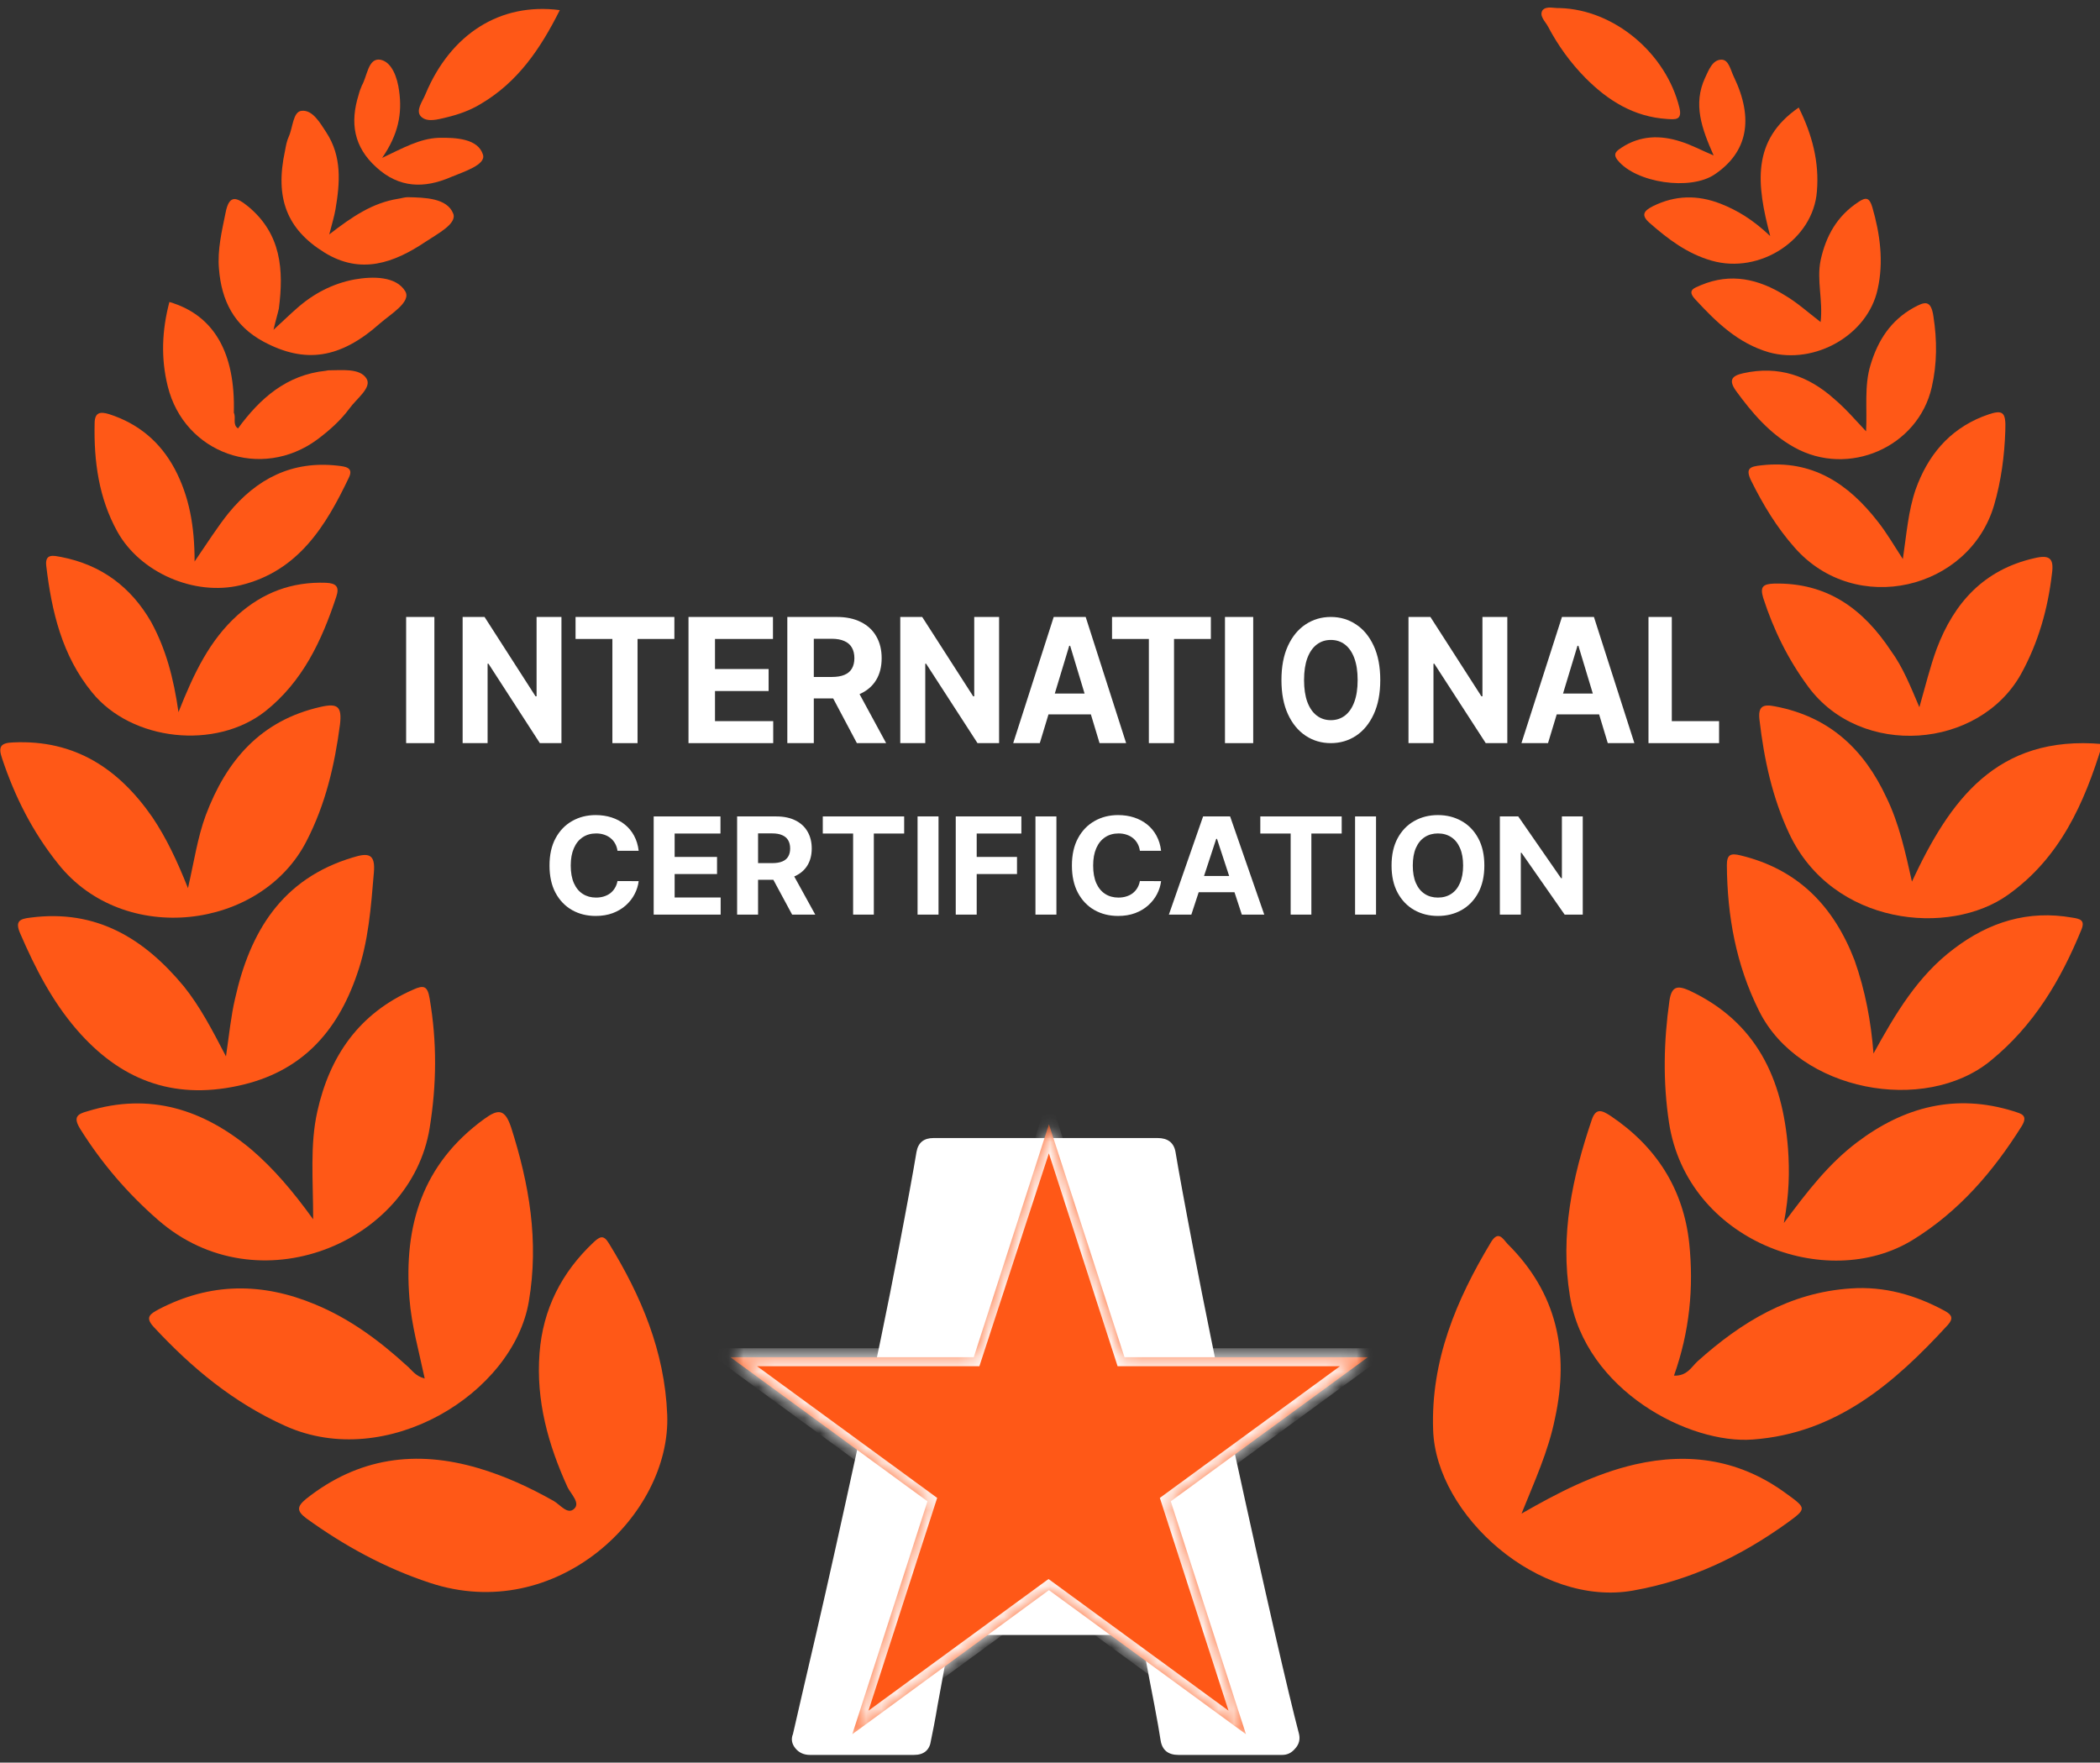 <svg width="137" height="115" viewBox="0 0 137 115" fill="none" xmlns="http://www.w3.org/2000/svg">
<rect x="0" y="0" width="137" height="115" fill="#333333" stroke="none"/>
<path d="M76.877 114.498C76.23 114.498 75.826 114.204 75.718 113.563C75.637 113.029 75.502 112.255 75.314 111.266C75.125 110.278 74.882 109.05 74.613 107.581C74.505 106.967 74.128 106.673 73.508 106.673H62.997C62.377 106.673 62 106.967 61.838 107.581C61.569 109.05 61.353 110.278 61.164 111.266C61.003 112.255 60.841 113.029 60.733 113.563C60.652 114.177 60.275 114.498 59.628 114.498H52.836C52.459 114.498 52.136 114.364 51.893 114.071C51.651 113.777 51.597 113.456 51.731 113.136C52.028 111.801 52.567 109.53 53.294 106.379C54.022 103.228 54.912 99.222 55.963 94.388C57.095 89.207 57.957 85.014 58.577 81.756C59.197 78.524 59.601 76.308 59.79 75.159C59.898 74.545 60.275 74.251 60.895 74.251H75.529C76.176 74.251 76.58 74.545 76.688 75.159C76.877 76.308 77.281 78.524 77.901 81.756C78.521 84.987 79.383 89.207 80.461 94.388C81.513 99.222 82.402 103.201 83.129 106.379C83.857 109.557 84.396 111.801 84.747 113.136C84.827 113.483 84.747 113.804 84.504 114.071C84.261 114.364 83.992 114.498 83.642 114.498H76.877ZM64.695 100.584H71.837C72.187 100.584 72.484 100.45 72.699 100.183C72.942 99.916 72.996 99.622 72.942 99.248C72.78 98.474 72.619 97.7 72.43 96.872C72.268 96.044 72.079 95.216 71.891 94.361C71.298 91.637 70.759 89.18 70.274 86.99C69.789 84.773 69.358 82.877 68.98 81.275C68.899 80.901 68.657 80.687 68.252 80.687C67.848 80.687 67.579 80.874 67.471 81.275C67.121 82.877 66.689 84.8 66.204 86.99C65.692 89.18 65.153 91.664 64.587 94.361C64.398 95.216 64.21 96.044 64.048 96.872C63.886 97.7 63.725 98.501 63.563 99.248C63.482 99.596 63.563 99.916 63.779 100.183C63.994 100.45 64.318 100.584 64.695 100.584Z" fill="white"/>
<mask id="mask0_817_2637" style="mask-type:luminance" maskUnits="userSpaceOnUse" x="47" y="73" width="43" height="41">
<path d="M89.371 73.355H47.65V113.148H89.371V73.355Z" fill="white"/>
</mask>
<g mask="url(#mask0_817_2637)">
<path d="M68.43 73.355L73.362 88.551H89.236L76.38 97.952L81.285 113.148L68.43 103.747L55.601 113.148L60.506 97.952L47.65 88.551H63.525L68.43 73.355Z" fill="#FF5817"/>
</g>
<mask id="mask1_817_2637" style="mask-type:luminance" maskUnits="userSpaceOnUse" x="47" y="73" width="43" height="41">
<path d="M88.982 73.502V113.002H47.797V73.502H88.982Z" fill="white" stroke="white" stroke-width="0.293"/>
</mask>
<g mask="url(#mask1_817_2637)">
<mask id="mask2_817_2637" style="mask-type:luminance" maskUnits="userSpaceOnUse" x="47" y="73" width="43" height="41">
<path d="M73.195 88.597L73.228 88.698H88.787L76.294 97.834L76.209 97.896L76.241 97.997L81.008 112.764L68.516 103.63L68.43 103.566L68.344 103.63L55.879 112.763L60.645 97.997L60.678 97.896L60.593 97.834L48.099 88.698H63.631L63.664 88.597L68.43 73.831L73.195 88.597Z" fill="white" stroke="white" stroke-width="0.293"/>
</mask>
<g mask="url(#mask2_817_2637)">
<path d="M68.43 73.355L73.335 88.551H89.209L76.353 97.952L81.258 113.148L68.403 103.747L55.547 113.148L60.452 97.952L47.596 88.551H63.47L68.43 73.355Z" stroke="white" stroke-width="1.17"/>
</g>
</g>
<path d="M99.263 98.753C101.634 97.391 104.006 96.163 106.647 95.549C110.259 94.721 113.574 95.255 116.565 97.471C117.859 98.406 117.859 98.433 116.619 99.341C113.574 101.531 110.313 103.107 106.54 103.774C100.422 104.869 93.684 98.887 93.495 93.305C93.334 88.765 95.004 84.812 97.268 81.047C97.754 80.246 98.05 80.833 98.346 81.154C101.581 84.359 102.389 88.204 101.446 92.531C101.015 94.694 100.098 96.67 99.263 98.753Z" fill="#FF5817"/>
<path d="M43.527 92.29C43.797 98.834 36.304 106.018 28.03 103.267C25.119 102.305 22.478 100.863 19.999 99.074C19.352 98.593 19.352 98.299 19.972 97.792C23.368 95.095 27.141 94.587 31.21 95.789C32.935 96.296 34.552 97.044 36.116 97.925C36.547 98.166 37.032 98.86 37.463 98.433C37.867 98.059 37.248 97.472 37.032 97.044C35.765 94.267 34.957 91.382 35.199 88.284C35.415 85.427 36.628 83.023 38.73 81.047C39.134 80.673 39.377 80.54 39.727 81.127C41.829 84.546 43.365 88.178 43.527 92.29Z" fill="#FF5817"/>
<path d="M27.707 89.94C27.33 88.151 26.845 86.468 26.71 84.706C26.332 79.979 27.545 75.946 31.588 73.008C32.504 72.341 32.935 72.341 33.34 73.542C34.526 77.254 35.172 80.967 34.499 84.919C33.474 90.928 25.227 96.002 18.624 93.038C15.229 91.516 12.506 89.246 10.027 86.575C9.434 85.934 9.811 85.721 10.35 85.427C13.719 83.664 17.115 83.664 20.565 85.106C22.829 86.041 24.769 87.483 26.548 89.112C26.871 89.379 27.087 89.78 27.707 89.94Z" fill="#FF5817"/>
<path d="M109.207 89.753C110.069 89.78 110.339 89.192 110.743 88.819C113.6 86.255 116.753 84.332 120.715 84.065C122.925 83.904 124.973 84.492 126.887 85.534C127.372 85.801 127.426 86.041 127.075 86.442C123.599 90.234 119.799 93.519 114.354 93.919C110.231 94.24 103.412 90.741 102.415 84.546C101.768 80.566 102.577 76.801 103.843 73.062C104.113 72.26 104.517 72.447 105.056 72.795C108.048 74.798 109.827 77.575 110.204 81.127C110.5 84.011 110.231 86.869 109.207 89.753Z" fill="#FF5817"/>
<path d="M116.376 79.792C117.94 77.682 119.314 75.919 121.147 74.531C124.219 72.207 127.588 71.326 131.361 72.501C131.846 72.661 132.331 72.741 131.9 73.462C130.041 76.427 127.804 79.044 124.758 80.913C119.152 84.332 110.07 80.967 108.884 73.249C108.48 70.578 108.534 67.961 108.911 65.29C109.046 64.409 109.369 64.249 110.205 64.622C114.598 66.679 116.295 70.391 116.646 74.931C116.754 76.427 116.727 77.949 116.376 79.792Z" fill="#FF5817"/>
<path d="M20.43 79.551C20.43 76.934 20.214 74.717 20.699 72.528C21.508 68.895 23.421 66.118 26.952 64.569C27.652 64.249 27.895 64.329 28.03 65.156C28.515 67.987 28.488 70.765 28.03 73.596C26.817 81.1 16.818 85.266 10.323 79.605C8.328 77.869 6.631 75.892 5.229 73.649C4.771 72.901 5.013 72.688 5.714 72.501C9.784 71.246 13.287 72.394 16.414 75.011C17.842 76.24 19.082 77.682 20.43 79.551Z" fill="#FF5817"/>
<path d="M122.224 68.735C123.653 66.145 125.108 63.661 127.507 61.872C129.771 60.162 132.304 59.361 135.188 59.869C135.7 59.949 136.05 60.029 135.781 60.67C134.433 63.955 132.681 66.919 129.852 69.216C125.566 72.715 117.373 71.219 114.759 65.958C113.25 62.94 112.684 59.762 112.657 56.45C112.657 55.756 112.899 55.649 113.546 55.809C117.319 56.717 119.637 59.148 120.985 62.646C121.685 64.622 122.063 66.652 122.224 68.735Z" fill="#FF5817"/>
<path d="M14.742 68.922C14.958 67.453 15.066 66.305 15.335 65.156C16.306 60.803 18.381 57.331 23.017 55.943C24.041 55.622 24.499 55.702 24.391 56.931C24.202 59.174 24.041 61.444 23.286 63.581C21.992 67.346 19.648 69.964 15.524 70.845C11.185 71.78 7.789 70.391 5.013 67.186C3.396 65.317 2.291 63.153 1.321 60.91C0.97 60.109 1.267 59.949 1.995 59.868C6.28 59.308 9.406 61.23 11.993 64.355C13.044 65.664 13.826 67.159 14.742 68.922Z" fill="#FF5817"/>
<path d="M124.731 57.519C127.184 52.257 130.229 47.931 137.156 48.545C135.97 52.444 134.38 55.97 131.011 58.373C127.184 61.124 119.557 60.403 116.727 54.394C115.622 52.044 115.083 49.533 114.786 46.969C114.678 46.061 115.029 45.928 115.81 46.088C119.341 46.756 121.605 48.892 123.06 52.017C123.896 53.726 124.3 55.596 124.731 57.519Z" fill="#FF5817"/>
<path d="M12.263 57.946C12.667 56.183 12.883 54.661 13.422 53.192C14.769 49.613 17.006 46.996 20.941 46.115C22.019 45.874 22.316 46.088 22.181 47.263C21.83 49.934 21.237 52.471 19.998 54.874C17.033 60.67 8.085 61.765 3.8 56.37C2.129 54.287 0.97 51.99 0.135 49.48C-0.135 48.705 0.054 48.465 0.862 48.438C4.905 48.251 7.762 50.174 9.945 53.325C10.861 54.688 11.562 56.183 12.263 57.946Z" fill="#FF5817"/>
<path d="M11.644 46.462C12.668 43.871 13.692 41.762 15.498 40.133C17.142 38.664 19.028 37.943 21.265 38.023C21.939 38.05 22.155 38.29 21.939 38.931C20.996 41.788 19.756 44.459 17.303 46.409C14.069 48.946 8.598 48.358 6.011 45.18C4.043 42.777 3.37 39.892 3.019 36.928C2.911 36.073 3.531 36.26 3.989 36.34C6.604 36.848 8.544 38.29 9.865 40.587C10.808 42.322 11.32 44.192 11.644 46.462Z" fill="#FF5817"/>
<path d="M125.217 46.141C125.621 44.726 125.917 43.497 126.349 42.322C127.481 39.331 129.421 37.168 132.709 36.42C133.706 36.18 134.003 36.42 133.868 37.408C133.599 39.732 132.979 41.922 131.847 43.978C129.098 48.892 121.417 49.48 117.967 44.806C116.646 43.017 115.703 41.094 115.029 39.011C114.814 38.29 115.002 38.103 115.73 38.076C119.207 37.996 121.551 39.732 123.357 42.456C124.139 43.524 124.624 44.753 125.217 46.141Z" fill="#FF5817"/>
<path d="M124.138 36.474C124.38 34.845 124.488 33.349 124.973 31.933C125.755 29.744 127.129 28.061 129.339 27.18C130.66 26.672 130.876 26.779 130.822 28.114C130.768 29.744 130.552 31.373 130.094 32.948C128.477 38.477 121.065 40.266 117.077 35.726C115.918 34.417 115.028 32.948 114.247 31.373C113.842 30.545 114.166 30.438 114.92 30.358C118.235 29.984 120.58 31.56 122.494 34.017C123.087 34.764 123.545 35.566 124.138 36.474Z" fill="#FF5817"/>
<path d="M12.695 36.634C13.557 35.379 14.177 34.391 14.905 33.483C16.738 31.239 19.055 30.037 22.047 30.384C22.505 30.438 23.071 30.491 22.774 31.132C21.265 34.31 19.459 37.275 15.686 38.183C12.668 38.904 9.137 37.355 7.655 34.684C6.442 32.494 6.119 30.091 6.173 27.634C6.173 26.859 6.577 26.859 7.116 27.02C9.029 27.634 10.458 28.835 11.401 30.598C12.344 32.388 12.695 34.31 12.695 36.634Z" fill="#FF5817"/>
<path d="M121.739 28.141C121.82 26.646 121.605 25.177 122.036 23.788C122.521 22.186 123.356 20.904 124.839 20.076C125.566 19.675 125.971 19.542 126.132 20.637C126.375 22.186 126.375 23.735 126.025 25.257C125.135 29.183 120.58 31.159 117.05 29.183C115.46 28.301 114.301 26.939 113.25 25.497C112.738 24.776 113.007 24.509 113.735 24.349C116.026 23.841 117.966 24.509 119.664 26.031C120.392 26.646 121.012 27.367 121.739 28.141Z" fill="#FF5817"/>
<path d="M15.525 27.954C16.953 26.005 18.678 24.456 21.265 24.189C21.319 24.189 21.346 24.162 21.4 24.162C22.29 24.162 23.475 24.002 23.907 24.696C24.284 25.284 23.26 26.005 22.802 26.646C22.209 27.447 21.481 28.088 20.699 28.675C17.034 31.373 12.021 29.583 10.943 25.203C10.485 23.361 10.566 21.545 11.051 19.702C13.961 20.556 15.363 23.014 15.255 26.939C15.094 27.767 15.12 27.821 15.525 27.954Z" fill="#FF5817"/>
<path d="M118.774 21.011C118.936 19.595 118.505 18.287 118.774 16.978C119.125 15.376 119.852 14.094 121.227 13.186C121.739 12.838 121.954 12.892 122.143 13.506C122.655 15.269 122.898 17.085 122.493 18.874C121.847 21.865 118.397 23.815 115.405 22.987C113.384 22.399 111.955 21.011 110.581 19.515C110.042 18.927 110.527 18.794 110.958 18.607C112.926 17.779 114.731 18.206 116.456 19.275C117.265 19.756 117.939 20.37 118.774 21.011Z" fill="#FF5817"/>
<path d="M17.843 21.518C18.516 20.904 18.921 20.503 19.352 20.129C20.43 19.168 21.697 18.5 23.125 18.233C24.338 18.019 25.847 18.019 26.44 19.008C26.844 19.702 25.47 20.503 24.769 21.117C22.182 23.414 19.891 23.735 17.196 22.293C15.255 21.251 14.447 19.595 14.285 17.539C14.177 16.284 14.474 15.082 14.716 13.88C14.959 12.625 15.471 12.892 16.198 13.479C18.355 15.269 18.516 17.619 18.193 20.129C18.112 20.503 18.004 20.824 17.843 21.518Z" fill="#FF5817"/>
<path d="M115.486 15.402C114.596 12.037 114.246 9.153 117.345 7.016C118.235 8.806 118.693 10.595 118.531 12.491C118.289 15.643 114.812 17.913 111.659 17.005C110.068 16.551 108.802 15.589 107.589 14.521C106.996 13.987 107.319 13.72 107.831 13.453C109.287 12.732 110.742 12.705 112.251 13.292C113.33 13.72 114.327 14.307 115.486 15.402Z" fill="#FF5817"/>
<path d="M21.48 15.295C22.99 14.12 24.31 13.239 25.954 12.972C26.17 12.945 26.386 12.865 26.601 12.865C27.733 12.892 29.161 12.918 29.566 13.933C29.835 14.601 28.515 15.269 27.76 15.776C25.685 17.165 23.529 17.939 21.157 16.47C18.704 14.948 17.923 12.918 18.597 9.82C18.651 9.527 18.704 9.206 18.839 8.912C19.109 8.325 19.109 7.283 19.675 7.23C20.402 7.15 20.887 8.031 21.292 8.645C22.316 10.221 22.181 11.93 21.885 13.666C21.804 14.12 21.669 14.574 21.48 15.295Z" fill="#FF5817"/>
<path d="M36.52 0.66C35.253 3.197 33.771 5.36 31.372 6.776C30.671 7.203 29.917 7.47 29.135 7.657C28.569 7.791 27.868 8.004 27.464 7.604C27.087 7.203 27.572 6.616 27.761 6.135C29.404 2.209 32.639 0.153 36.52 0.66Z" fill="#FF5817"/>
<path d="M101.769 0.527C105.326 0.633 108.695 3.491 109.558 7.016C109.773 7.871 109.261 7.791 108.776 7.764C106.593 7.631 104.895 6.562 103.413 5.067C102.443 4.079 101.634 2.957 100.987 1.728C100.799 1.381 100.394 1.034 100.637 0.66C100.906 0.366 101.418 0.553 101.769 0.527Z" fill="#FF5817"/>
<path d="M111.794 10.141C111.012 8.378 110.446 6.803 111.228 5.094C111.47 4.586 111.713 3.892 112.306 3.892C112.791 3.892 112.899 4.586 113.114 5.013C114.435 7.764 114.004 9.927 111.875 11.37C110.285 12.464 106.727 11.93 105.541 10.461C105.164 10.008 105.514 9.821 105.784 9.634C106.997 8.832 108.317 8.806 109.638 9.233C110.339 9.447 110.958 9.794 111.794 10.141Z" fill="#FF5817"/>
<path d="M24.931 10.301C26.332 9.634 27.383 9.046 28.596 8.993C29.755 8.966 31.183 9.046 31.507 10.088C31.723 10.755 30.24 11.209 29.405 11.557C27.68 12.304 26.036 12.278 24.553 10.916C23.071 9.58 22.829 8.005 23.395 6.189C23.448 5.975 23.529 5.761 23.61 5.574C23.961 4.96 24.015 3.785 24.796 3.892C25.578 4.025 25.928 5.094 26.036 5.922C26.251 7.417 25.982 8.779 24.931 10.301Z" fill="#FF5817"/>
<path d="M15.525 27.954C15.39 28.168 15.283 28.729 15.04 28.061C14.932 27.714 14.932 27.26 15.256 26.939C15.417 27.26 15.148 27.687 15.525 27.954Z" fill="#FF5817"/>
<path d="M107.544 48.485V40.253H109.065V47.05H112.149V48.485H107.544Z" fill="white"/>
<path d="M100.99 48.485H99.256L101.899 40.253H103.985L106.624 48.485H104.889L102.972 42.134H102.912L100.99 48.485ZM100.882 45.25H104.979V46.608H100.882V45.25Z" fill="white"/>
<path d="M98.334 40.253V48.485H96.927L93.573 43.304H93.517V48.485H91.887V40.253H93.317L96.644 45.431H96.712V40.253H98.334Z" fill="white"/>
<path d="M90.046 44.369C90.046 45.243 89.903 45.986 89.619 46.599C89.336 47.212 88.951 47.681 88.463 48.004C87.976 48.325 87.429 48.485 86.822 48.485C86.21 48.485 85.661 48.324 85.175 48C84.689 47.677 84.305 47.209 84.022 46.596C83.74 45.983 83.599 45.24 83.599 44.369C83.599 43.495 83.74 42.752 84.022 42.139C84.305 41.526 84.689 41.059 85.175 40.738C85.661 40.415 86.21 40.253 86.822 40.253C87.429 40.253 87.976 40.415 88.463 40.738C88.951 41.059 89.336 41.526 89.619 42.139C89.903 42.752 90.046 43.495 90.046 44.369ZM88.57 44.369C88.57 43.803 88.497 43.326 88.352 42.937C88.208 42.548 88.005 42.254 87.743 42.053C87.481 41.852 87.174 41.752 86.822 41.752C86.47 41.752 86.163 41.852 85.901 42.053C85.639 42.254 85.435 42.548 85.289 42.937C85.146 43.326 85.074 43.803 85.074 44.369C85.074 44.935 85.146 45.413 85.289 45.801C85.435 46.19 85.639 46.485 85.901 46.686C86.163 46.886 86.47 46.987 86.822 46.987C87.174 46.987 87.481 46.886 87.743 46.686C88.005 46.485 88.208 46.19 88.352 45.801C88.497 45.413 88.57 44.935 88.57 44.369Z" fill="white"/>
<path d="M81.757 40.253V48.485H79.915V40.253H81.757Z" fill="white"/>
<path d="M72.547 41.688V40.253H78.994V41.688H76.591V48.485H74.95V41.688H72.547Z" fill="white"/>
<path d="M67.834 48.485H66.099L68.742 40.253H70.828L73.467 48.485H71.733L69.815 42.134H69.755L67.834 48.485ZM67.725 45.25H71.822V46.608H67.725V45.25Z" fill="white"/>
<path d="M65.179 40.253V48.485H63.771L60.418 43.304H60.362V48.485H58.732V40.253H60.162L63.489 45.431H63.557V40.253H65.179Z" fill="white"/>
<path d="M51.363 48.485V40.253H54.588C55.206 40.253 55.733 40.364 56.169 40.587C56.608 40.806 56.942 41.119 57.171 41.523C57.403 41.925 57.518 42.398 57.518 42.942C57.518 43.489 57.401 43.959 57.167 44.353C56.933 44.744 56.594 45.045 56.149 45.254C55.707 45.463 55.172 45.567 54.544 45.567H52.385V44.168H54.265C54.595 44.168 54.869 44.123 55.087 44.032C55.306 43.941 55.468 43.804 55.574 43.622C55.683 43.439 55.738 43.213 55.738 42.942C55.738 42.669 55.683 42.438 55.574 42.251C55.468 42.063 55.304 41.921 55.083 41.825C54.865 41.726 54.59 41.676 54.257 41.676H53.091V48.485H51.363ZM55.778 44.739L57.81 48.485H55.902L53.914 44.739H55.778Z" fill="white"/>
<path d="M44.916 48.485V40.253H50.427V41.688H46.645V43.65H50.143V45.085H46.645V47.05H50.443V48.485H44.916Z" fill="white"/>
<path d="M37.548 41.688V40.253H43.995V41.688H41.592V48.485H39.951V41.688H37.548Z" fill="white"/>
<path d="M36.628 40.253V48.485H35.22L31.867 43.304H31.81V48.485H30.181V40.253H31.611L34.938 45.431H35.006V40.253H36.628Z" fill="white"/>
<path d="M28.338 40.253V48.485H26.496V40.253H28.338Z" fill="white"/>
<path d="M103.256 53.267V59.673H102.075L99.262 55.641H99.215V59.673H97.848V53.267H99.048L101.838 57.295H101.895V53.267H103.256Z" fill="white"/>
<path d="M96.836 56.47C96.836 57.168 96.703 57.763 96.436 58.253C96.17 58.743 95.808 59.117 95.35 59.376C94.893 59.632 94.379 59.76 93.809 59.76C93.234 59.76 92.719 59.631 92.262 59.373C91.806 59.114 91.445 58.74 91.18 58.249C90.914 57.759 90.782 57.166 90.782 56.47C90.782 55.771 90.914 55.177 91.18 54.687C91.445 54.197 91.806 53.823 92.262 53.567C92.719 53.308 93.234 53.179 93.809 53.179C94.379 53.179 94.893 53.308 95.35 53.567C95.808 53.823 96.17 54.197 96.436 54.687C96.703 55.177 96.836 55.771 96.836 56.47ZM95.451 56.47C95.451 56.017 95.382 55.635 95.245 55.325C95.111 55.014 94.92 54.778 94.674 54.618C94.428 54.457 94.139 54.377 93.809 54.377C93.479 54.377 93.19 54.457 92.944 54.618C92.698 54.778 92.506 55.014 92.37 55.325C92.235 55.635 92.168 56.017 92.168 56.47C92.168 56.922 92.235 57.304 92.37 57.614C92.506 57.925 92.698 58.161 92.944 58.321C93.19 58.482 93.479 58.562 93.809 58.562C94.139 58.562 94.428 58.482 94.674 58.321C94.92 58.161 95.111 57.925 95.245 57.614C95.382 57.304 95.451 56.922 95.451 56.47Z" fill="white"/>
<path d="M89.77 53.267V59.673H88.403V53.267H89.77Z" fill="white"/>
<path d="M82.22 54.383V53.267H87.53V54.383H85.551V59.673H84.2V54.383H82.22Z" fill="white"/>
<path d="M77.721 59.673H76.256L78.488 53.266H80.25L82.478 59.673H81.014L79.394 54.73H79.344L77.721 59.673ZM77.629 57.154H81.089V58.212H77.629V57.154Z" fill="white"/>
<path d="M75.747 55.509H74.364C74.339 55.332 74.288 55.175 74.21 55.037C74.132 54.897 74.032 54.778 73.91 54.68C73.788 54.582 73.647 54.507 73.487 54.455C73.329 54.403 73.157 54.377 72.972 54.377C72.638 54.377 72.346 54.459 72.098 54.624C71.85 54.787 71.657 55.024 71.52 55.337C71.383 55.648 71.315 56.025 71.315 56.47C71.315 56.926 71.383 57.31 71.52 57.621C71.659 57.931 71.853 58.166 72.101 58.325C72.349 58.483 72.637 58.562 72.963 58.562C73.146 58.562 73.315 58.538 73.471 58.49C73.629 58.442 73.769 58.373 73.891 58.281C74.013 58.187 74.114 58.073 74.194 57.94C74.276 57.806 74.333 57.654 74.364 57.483L75.747 57.489C75.711 57.783 75.622 58.067 75.479 58.34C75.338 58.611 75.147 58.854 74.907 59.069C74.67 59.282 74.385 59.451 74.055 59.576C73.727 59.699 73.355 59.76 72.941 59.76C72.364 59.76 71.849 59.631 71.394 59.373C70.942 59.114 70.584 58.74 70.321 58.249C70.06 57.759 69.929 57.166 69.929 56.47C69.929 55.771 70.062 55.177 70.327 54.687C70.592 54.197 70.952 53.823 71.407 53.567C71.861 53.308 72.373 53.179 72.941 53.179C73.315 53.179 73.663 53.231 73.983 53.335C74.305 53.44 74.59 53.592 74.838 53.792C75.086 53.99 75.288 54.233 75.444 54.521C75.602 54.809 75.703 55.138 75.747 55.509Z" fill="white"/>
<path d="M68.918 53.267V59.673H67.551V53.267H68.918Z" fill="white"/>
<path d="M62.351 59.673V53.266H66.632V54.383H63.718V55.91H66.347V57.026H63.718V59.673H62.351Z" fill="white"/>
<path d="M61.227 53.266V59.673H59.86V53.266H61.227Z" fill="white"/>
<path d="M53.677 54.383V53.267H58.986V54.383H57.007V59.673H55.656V54.383H53.677Z" fill="white"/>
<path d="M48.088 59.673V53.267H50.639C51.127 53.267 51.544 53.353 51.889 53.526C52.236 53.697 52.5 53.94 52.681 54.255C52.864 54.568 52.956 54.936 52.956 55.359C52.956 55.785 52.863 56.151 52.678 56.457C52.493 56.762 52.224 56.995 51.873 57.158C51.523 57.321 51.1 57.402 50.604 57.402H48.896V56.313H50.383C50.644 56.313 50.861 56.278 51.033 56.207C51.206 56.136 51.334 56.03 51.418 55.888C51.505 55.746 51.548 55.57 51.548 55.359C51.548 55.147 51.505 54.967 51.418 54.821C51.334 54.675 51.205 54.565 51.03 54.49C50.857 54.412 50.64 54.374 50.377 54.374H49.455V59.673H48.088ZM51.579 56.757L53.186 59.673H51.677L50.105 56.757H51.579Z" fill="white"/>
<path d="M42.645 59.673V53.267H47.002V54.383H44.012V55.91H46.778V57.026H44.012V58.556H47.014V59.673H42.645Z" fill="white"/>
<path d="M41.666 55.509H40.284C40.259 55.332 40.207 55.174 40.129 55.037C40.051 54.897 39.951 54.778 39.829 54.68C39.707 54.582 39.566 54.507 39.406 54.455C39.248 54.403 39.077 54.377 38.892 54.377C38.557 54.377 38.266 54.459 38.017 54.624C37.769 54.787 37.576 55.024 37.44 55.337C37.303 55.648 37.234 56.025 37.234 56.469C37.234 56.926 37.303 57.31 37.44 57.621C37.578 57.931 37.772 58.166 38.02 58.324C38.269 58.483 38.556 58.562 38.882 58.562C39.065 58.562 39.235 58.538 39.391 58.49C39.548 58.442 39.688 58.372 39.81 58.281C39.932 58.187 40.033 58.073 40.113 57.94C40.196 57.806 40.252 57.654 40.284 57.483L41.666 57.489C41.631 57.783 41.541 58.067 41.398 58.34C41.257 58.611 41.067 58.854 40.827 59.069C40.589 59.282 40.305 59.451 39.974 59.576C39.646 59.699 39.275 59.76 38.86 59.76C38.283 59.76 37.768 59.631 37.313 59.372C36.861 59.114 36.503 58.739 36.24 58.249C35.979 57.759 35.849 57.166 35.849 56.469C35.849 55.771 35.981 55.176 36.246 54.687C36.512 54.196 36.871 53.823 37.326 53.567C37.781 53.308 38.292 53.179 38.86 53.179C39.235 53.179 39.582 53.231 39.902 53.335C40.224 53.439 40.509 53.592 40.757 53.792C41.006 53.99 41.208 54.233 41.364 54.521C41.521 54.809 41.622 55.138 41.666 55.509Z" fill="white"/>
</svg>
